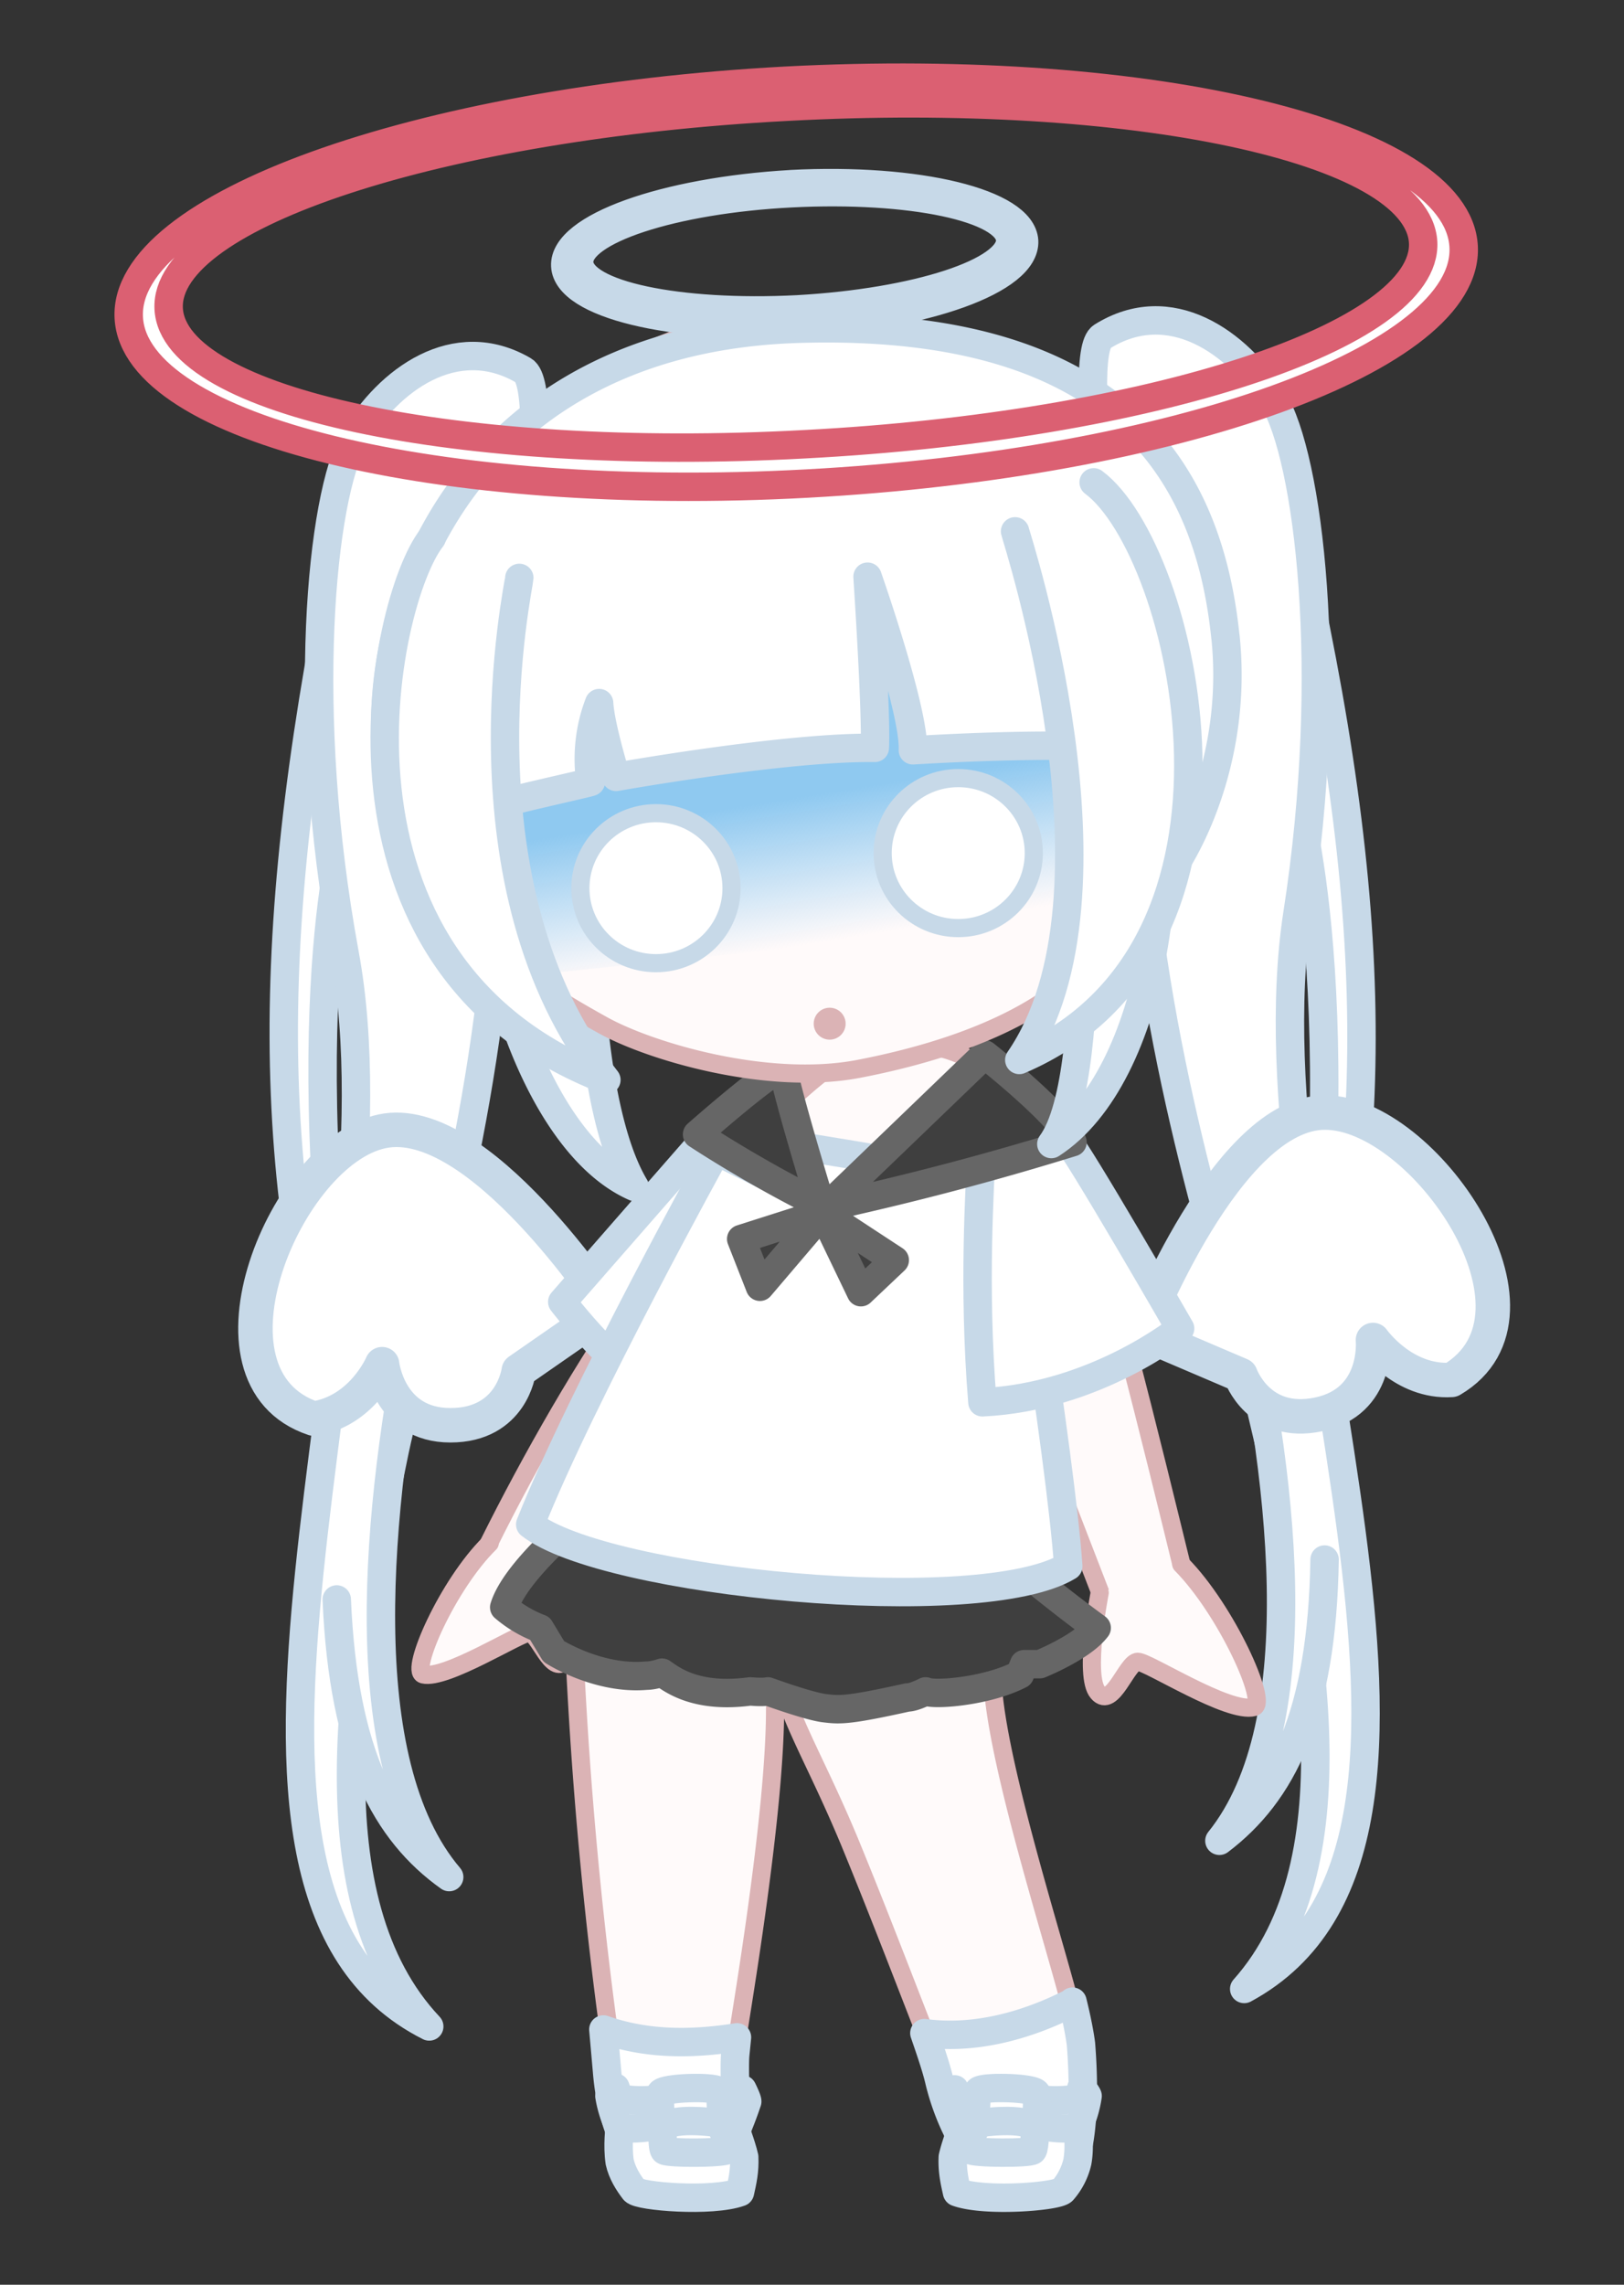 <svg xmlns="http://www.w3.org/2000/svg" xmlns:xlink="http://www.w3.org/1999/xlink" viewBox="0 0 256 360">
  <rect x="0" y="0" width="256" height="360" fill="#333333" stroke="none"/>
  <defs>
    <linearGradient id="a">
      <stop offset="0" stop-color="#8fc9f0" />
      <stop offset="1" stop-color="#8fc9f0" stop-opacity="0" />
    </linearGradient>
    <linearGradient xlink:href="#a" id="b" x1="233.5" x2="234.9" y1="216.5" y2="241" gradientUnits="userSpaceOnUse" />
  </defs>
  <g transform="translate(-97.3 -57.8) scale(.953)">
    <g fill="#fff" stroke="#c7d9e8" stroke-linecap="round" stroke-linejoin="round" stroke-miterlimit="10"
      stroke-width="4.7">
      <path d="M158.9 199.1s-10.2 38 4.5 114.5c-17.1-49.5-18.5-91.5-6.5-154" />
      <path
        d="M184.7 210.8c2.9-40.3 8.9-86 4-88.9-11.3-6.6-22.4 1.6-28 11.2-5.5 9.7-9 45-1.6 85.2C170 277 128 373 173.1 395.7c-19.6-20.8-13-60.4-5.7-95.3 3.7-17.3 14.5-50.2 17.3-89.6z" />
      <path
        d="M171 277c-6.7 33-10.8 75 5.4 94-10.4-7.4-17.5-20.1-18.6-45.9m158.7-132.5s11.2 37.6-1.2 114.6c15.6-50 15.7-92 2-154.2" />
      <path
        d="M291 205c-4-40.1-11.3-85.8-6.6-88.7 11.2-7 22.4.9 28.3 10.4 5.8 9.5 10.3 44.7 4 85.1-9 59 35.7 153.6-8.8 177.7 19-21.3 11.2-60.8 2.9-95.4-4.1-17.2-15.8-49.7-19.8-89.1z" />
      <path d="M306.6 270.8c7.6 32.7 13 74.6-2.8 94.2 10.3-7.8 17-20.7 17.4-46.5" />
    </g>
    <path fill="#fff" stroke="#c7d9e8" stroke-linecap="round" stroke-linejoin="round" stroke-miterlimit="10"
      stroke-width="5.7"
      d="M202.6 277s-21.4-32.7-37.3-29.3c-15.8 3.3-31.7 40.7-11.3 47.5 8-1.2 11.3-9 11.3-9s1.1 10.1 11.3 10.1c10.2 0 11.3-9 11.3-9l14.7-10.2zm88.3 4s14.2-36.5 30.4-36.4c16.2 0 39.4 33.3 20.9 44.2-8 .5-13-6.6-13-6.6s1 10.2-9 12.3c-9.9 2.1-12.9-6.5-12.9-6.5l-16.4-7z" />
    <g fill="snow" stroke="#dbb3b5" stroke-linecap="round" stroke-linejoin="round" stroke-miterlimit="10"
      stroke-width="3">
      <path d="M231.4 249.6c-14.9 6.8-36 40.7-49.8 69l14.5 4.7c13.2-25.4 32.1-49.3 35.6-58.9 1.6-7.8 3-15.5-.3-14.8z" />
      <path d="M195.3 320.2s2.5 12.6.3 15c-2.2 2.6-4.4-4.6-6-4.6-1.5 0-13.8 7.8-17.5 6.9-2.2-.6 4-14.8 11-21.7" />
    </g>
    <path fill="#fff" stroke="#c7d9e8" stroke-linecap="round" stroke-linejoin="round" stroke-miterlimit="10"
      stroke-width="4.7" d="m218.7 248.9-23.6 27s9.8 12.9 17.6 16c2.5-12 6-43 6-43z" />
    <path fill="snow" stroke="#dbb3b5" stroke-linecap="round" stroke-linejoin="round" stroke-miterlimit="10"
      stroke-width="3"
      d="M279.3 392.8c-2.9-11.7-14-45.6-13-57.2 1-11-2.3-25.4-5.6-30.2-.1-6.8 1.2-26.8 5.4-32.8 4.4-6.2 15.4-7.7 15-13-.6-7.3-8.7-16.6-8.7-16.6-7.5-7.6-14.5-9-14.5-9v-7.6l-17.3 9.8s-9.5 6-19.8 20.1c-13.2 18-24.2 57.5-23.8 74.8a715 715 0 0 0 6.9 73.2c1.4 7.9 3.3 13.6 6.1 16.3 2.5 1.7 4.8 2.2 7.4 2 6-.7 6.3-4.2 6.3-4.2s-.7-13.8.3-20.4c1-6.6 6.3-37.7 6.3-54.7l.1-8.3c1.7 9.3 6.2 15.7 12.2 30.1 10.3 25 20.7 54.6 23.5 56.5 2.8 1.9 9.7 1.4 12.2-1.3a52.4 52.4 0 0 0 1-27.5z" />
    <path fill="none" d="M258 229v7" />
    <path fill="#dbb3b5"
      d="M253 230.6c-4.4 2.6-5 3.2-11.7 5.6-.5.2.8 2.2.3 2.3 0 .5 3.4-.7 6.9-2 3-1 6.8-3.2 10-2.3V228c-1.3.4-3.2 1-5.5 2.5z" />
    <path fill="none" stroke="#dbb3b5" stroke-linecap="round" stroke-linejoin="round" stroke-miterlimit="10"
      stroke-width="4.7" d="M216.8 325.5s5.7 4.4 13.6 8.7" />
    <path fill="snow" stroke="#dbb3b5" stroke-linecap="round" stroke-linejoin="round" stroke-miterlimit="10"
      stroke-width="3" d="m261.8 266.3 23.2 60 13.2-4.2c-5.3-21.6-14.4-59.4-19.1-69.3" />
    <path fill="snow" stroke="#dbb3b5" stroke-linecap="round" stroke-linejoin="round" stroke-miterlimit="10"
      stroke-width="3"
      d="M284 324s-2.7 13.8-.3 16.5c2.4 2.8 4.8-5.1 6.6-5.1 1.7 0 15 8.6 19.2 7.5 2.4-.6-4.5-16-12-23.6" />
    <path fill="#fff" stroke="#c7d9e8" stroke-linecap="round" stroke-linejoin="round" stroke-miterlimit="10"
      stroke-width="4.7"
      d="m223.7 400.5.3-3c-7.6 1.2-15 1.2-22.1-1.3l.6 6.8c1 12.5 6.2 16.6 6.2 16.6s4 3.2 8 3.5c4.1.3 6.2-1.8 7-2.9.8-1-.3-15.5 0-19.7zm55.8-8.8c-7.8 4-16.4 6.2-24.5 5.1 1 2.9 2 5.8 2.5 8a39.6 39.6 0 0 0 8.1 16c3.6 3.6 10 1.7 12.7-.5 2.7-2.2 3.4-11.6 2.6-21.7-.2-1.6-.7-4.2-1.4-7z" />
    <g fill="#fff" stroke="#c7d9e8" stroke-linecap="round" stroke-linejoin="round" stroke-miterlimit="10"
      stroke-width="4.7">
      <path
        d="M221 407.6s3 0 3.5-.4c0-.5.4-1.1.4-1.1s.8 1.6.8 2a68 68 0 0 1-2.2 5.7s-2.7-.2-2.7-.5l.1-5.7zm-9.6 4s-2.4 2.4-3.3 2.2c-1-.1-3.4-1-3.5-1.3a19 19 0 0 1-1.7-5.3c.2-.5 1-1.4 1-1.4l.6 1.8s3.5.7 7.2 0l-.3 4z" />
      <path
        d="M225.2 417.3c-.5-2.2-1.7-5.2-1.7-5.2l-2-.3c-.2-1.2 0-5-.6-5.5-1-.7-8.8-.5-9.5.4-.3.5-.1 4.2.2 5.4h-.8c-3.8.8-6.2.3-6.2.3s-.4 3 0 5.7c.4 1.8 1.4 3.4 2.4 4.7.8 1 12.8 2 17.5.3.4-1.8.8-3.5.7-5.8z" />
      <path
        d="M211.7 412.4s-.1 3.3.3 3.8 9.9.5 10.4-.1c.6-.6-1.1-4.2-1.4-4.4-.4-.1-7.5-1.1-9.3.7zm52.3-4.8s-3.1 0-3.6-.4c0-.5-.4-1.1-.4-1.1s-.8 1.6-.8 2c0 .6 2.2 5.7 2.2 5.7s2.8-.2 2.8-.5l-.2-5.7zm9.5 4s2.5 2.4 3.3 2.2c1-.1 3.4-1 3.6-1.3a19 19 0 0 0 1.6-5.3c-.2-.5-1-1.4-1-1.4l-.6 1.8s-3.5.7-7.2 0l.3 4z" />
      <path
        d="M259.7 417.3c.5-2.2 1.7-5.2 1.7-5.2l2-.3c.2-1.2 0-5 .6-5.5 1-.7 8.8-.5 9.5.4.3.5.1 4.2-.2 5.4h.8c3.8.8 6.2.3 6.2.3s.5 3 0 5.7a11 11 0 0 1-2.4 4.7c-.8 1-12.8 2-17.5.3-.4-1.8-.8-3.5-.7-5.8z" />
      <path d="M273.3 412.4s0 3.3-.4 3.8-9.8.5-10.4-.1c-.6-.6 1.1-4.2 1.5-4.4.3-.1 7.5-1.1 9.3.7z" />
    </g>
    <path fill="#3f3f3f" stroke="#666" stroke-linecap="round" stroke-linejoin="round" stroke-miterlimit="10"
      stroke-width="4.7"
      d="M197.3 312.3s-10 8.2-11.8 14.1a20 20 0 0 0 5.9 3.5l2.3 3.8s7.3 4.7 15.3 4c1.2 0 2.6-.5 2.6-.5 1.7 1.2 5.7 4.3 14.6 3.1 2.2.2 2.9 0 2.9 0 1.4.5 7.3 2.6 9.6 2.8 2.4.3 4 .3 13.5-1.8 1.1 0 3-1 3-1 1.4.7 10.2 0 15.6-2.8l.7-1.7h2.6s7-2.8 9.4-6c-8.5-6.2-16.7-13.3-16.7-13.3z" />
    <path fill="#3f3f3f" stroke="#666" stroke-linecap="round" stroke-linejoin="round" stroke-miterlimit="10"
      stroke-width="4.7" d="M264.2 310.4s-64-5.6-64.5-4.2h-.3s-.8 1.6-2.1 6l70 5.2c-.6-2.2-1.7-5.8-3-7z" />
    <g stroke-linecap="round" stroke-linejoin="round" stroke-miterlimit="10" stroke-width="4.7">
      <path fill="#fff" stroke="#c7d9e8" d="M233.5 250.1c1 0 17.9 2.9 17.9 2.9l-14.2 9.4-3.7-12.3z" />
      <path fill="#fff" stroke="#c7d9e8"
        d="M220.6 251s-22.3 40.3-30.8 61.7c12.3 9.7 74.5 15.7 89 6.9-1.3-18.6-9.8-70.1-9.8-70.1l-29.2 11z" />
      <path fill="#fff" stroke="#c7d9e8"
        d="M264.3 253c0 3.1-1.3 20 .3 39.5 18.8-.9 32.7-12.2 32.7-12.2s-17-29.5-18.9-31.4l-14.1 4z" />
      <path fill="#3f3f3f" stroke="#666"
        d="M231.6 237.2c.6 4.1 6.3 22.7 6.3 22.7-11-5.4-20.5-11.7-20.5-11.7s12-10.6 14.2-11zm7.2 23L265 235s13.2 10.4 14.5 14.5a488 488 0 0 1-40.6 10.7zm-.6 1-10.4 12.2-3.1-7.9zm0 0 6.3 13.1 5.6-5.3z" />
    </g>
    <path fill="snow" stroke="#dbb3b5" stroke-linecap="round" stroke-linejoin="round" stroke-miterlimit="10"
      stroke-width="4.7" d="M196.5 200.4s-7-8-12.6-3.6c-5.7 4.4-3.1 24.7 9.6 27.7 8.7 2 11-5.8 11-5.8" />
    <path fill="#fff" stroke="#c7d9e8" stroke-linecap="round" stroke-linejoin="round" stroke-miterlimit="10"
      stroke-width="4.7" d="M199.3 208s-.7 34.7 7.8 48.9c-17.7-7.8-26.9-44.6-24-58a46.5 46.5 0 0 0 16.2 9.2z" />
    <path fill="snow" stroke="#dbb3b5" stroke-linecap="round" stroke-linejoin="round" stroke-miterlimit="10"
      stroke-width="3"
      d="M192.5 224.4s.4.8 9.4 5.8c8 4.4 27.2 10 42.1 7.2 16.7-3.2 32.7-9.4 40-20 0 0 5-11.2 3.8-27.7a60.7 60.7 0 0 0-6.6-51.9c-13.2-22.3-39-26.9-59.1-23.2-19.2 3.4-38.1 17.4-40.8 47.7a146 146 0 0 0 2 39.7z" />
    <circle cx="253.8" cy="243.8" r="2.8" fill="#dbb3b5" transform="scale(.943)" />
    <path fill="#fff" stroke="#c7d9e8" stroke-linecap="round" stroke-linejoin="round" stroke-miterlimit="10"
      stroke-width="4.7"
      d="M304.8 166c-2.6-25.2-15.7-52.6-70.5-51-61 1.8-75 55.6-66 81.8 6.7 19.5 26.7 30.9 26.7 30.9s-23.8-41.1-2.2-54.7c9.7-7.9 53.9-19 53.9-19s14.8 1.6 23.8 7.7a172.4 172.4 0 0 1 17.3 38.2l7 6.2c5.2-7 11.9-22 10-40.2z" />
    <path fill="#fff" stroke="#c7d9e8" stroke-linecap="round" stroke-linejoin="round" stroke-miterlimit="10"
      stroke-width="4.7" d="M280.3 183.8s4.4 54.3-4.3 66c17.3-11.2 22.4-49.4 15-72.8" />
    <rect width="110" height="45.4" x="178.4" y="195.9" fill="url(#b)" ry="0"
      transform="matrix(.995 -.103 .009 1 0 0)" />
    <ellipse cx="260.6" cy="201.7" fill="#fff" stroke="#c7d9e8" stroke-linecap="round" stroke-linejoin="bevel"
      stroke-width="3" rx="12.5" ry="12.4" />
    <ellipse cx="210.6" cy="207.5" fill="#fff" stroke="#c7d9e8" stroke-linecap="round" stroke-linejoin="bevel"
      stroke-width="3" rx="12.5" ry="12.4" />
    <g fill="#fff" stroke="#c7d9e8" stroke-linecap="round" stroke-linejoin="round" stroke-miterlimit="10"
      stroke-width="4.7">
      <path
        d="M178.7 155.8a70.2 70.2 0 0 0-2.7 40.1c8.8-2.7 24.7-6 23.8-6 0 0-1.3-6 1.4-13 .2 3.8 2.8 12.2 2.8 12.2s28-5 42.8-4.8c.3-5.7-1.2-28.3-1.2-28.3s7.8 22.2 7.5 28.7c25.3-1.5 36-.3 36-.3s1.4-20.8-8-37.6" />
      <path
        d="M270 148.5c.2 1 19.6 60 .7 87.4 43.1-18.4 27.3-84.4 12.3-95.5m-95 15.8c0 1-11 50.9 14.4 83-50-19.2-37-79.3-28.9-89.6" />
    </g>
    <path fill="#fff"
      d="M344.2 101.4C343.2 83 293 70.8 232 74c-61 3.3-109.6 20.8-108.6 39.2 1 18.4 51.2 30.7 112.2 27.4 61-3.3 109.6-20.8 108.6-39.2zm-109 32.7c-57.3 3.1-104.4-7-105.2-22.4-.8-15.4 45-30.4 102.2-33.4 57.3-3.1 104.4 7 105.3 22.4.8 15.4-45 30.4-102.3 33.4z" />
    <path fill="none" stroke="#db6072" stroke-linecap="round" stroke-linejoin="round" stroke-miterlimit="10"
      stroke-width="4.7"
      d="M344.2 101.4C343.2 83 293 70.8 232 74c-61 3.3-109.6 20.8-108.6 39.2 1 18.4 51.2 30.7 112.2 27.4 61-3.3 109.6-20.8 108.6-39.2zm-109 32.7c-57.3 3.1-104.4-7-105.2-22.4-.8-15.4 45-30.4 102.2-33.4 57.3-3.1 104.4 7 105.3 22.4.8 15.4-45 30.4-102.3 33.4z" />
    <path fill="#fff"
      d="M233 91.1c-21 1.2-37.7 7.2-37.4 13.5.3 6.3 17.6 10.5 38.5 9.4 21-1.1 37.7-7.1 37.4-13.5-.4-6.3-17.6-10.5-38.6-9.4zm1 20.7c-19.7 1-35.8-2.4-36.1-7.7-.3-5.3 15.4-10.5 35.1-11.5 19.7-1 35.9 2.4 36.2 7.7.2 5.3-15.5 10.4-35.2 11.5z" />
    <path fill="none" stroke="#c7d9e8" stroke-linecap="round" stroke-linejoin="round" stroke-miterlimit="10"
      stroke-width="4.7"
      d="M233 91.1c-21 1.2-37.7 7.2-37.4 13.5.3 6.3 17.6 10.5 38.5 9.4 21-1.1 37.7-7.1 37.4-13.5-.4-6.3-17.6-10.5-38.6-9.4zm1 20.7c-19.7 1-35.8-2.4-36.1-7.7-.3-5.3 15.4-10.5 35.1-11.5 19.7-1 35.9 2.4 36.2 7.7.2 5.3-15.5 10.4-35.2 11.5z" />
  </g>
</svg>
